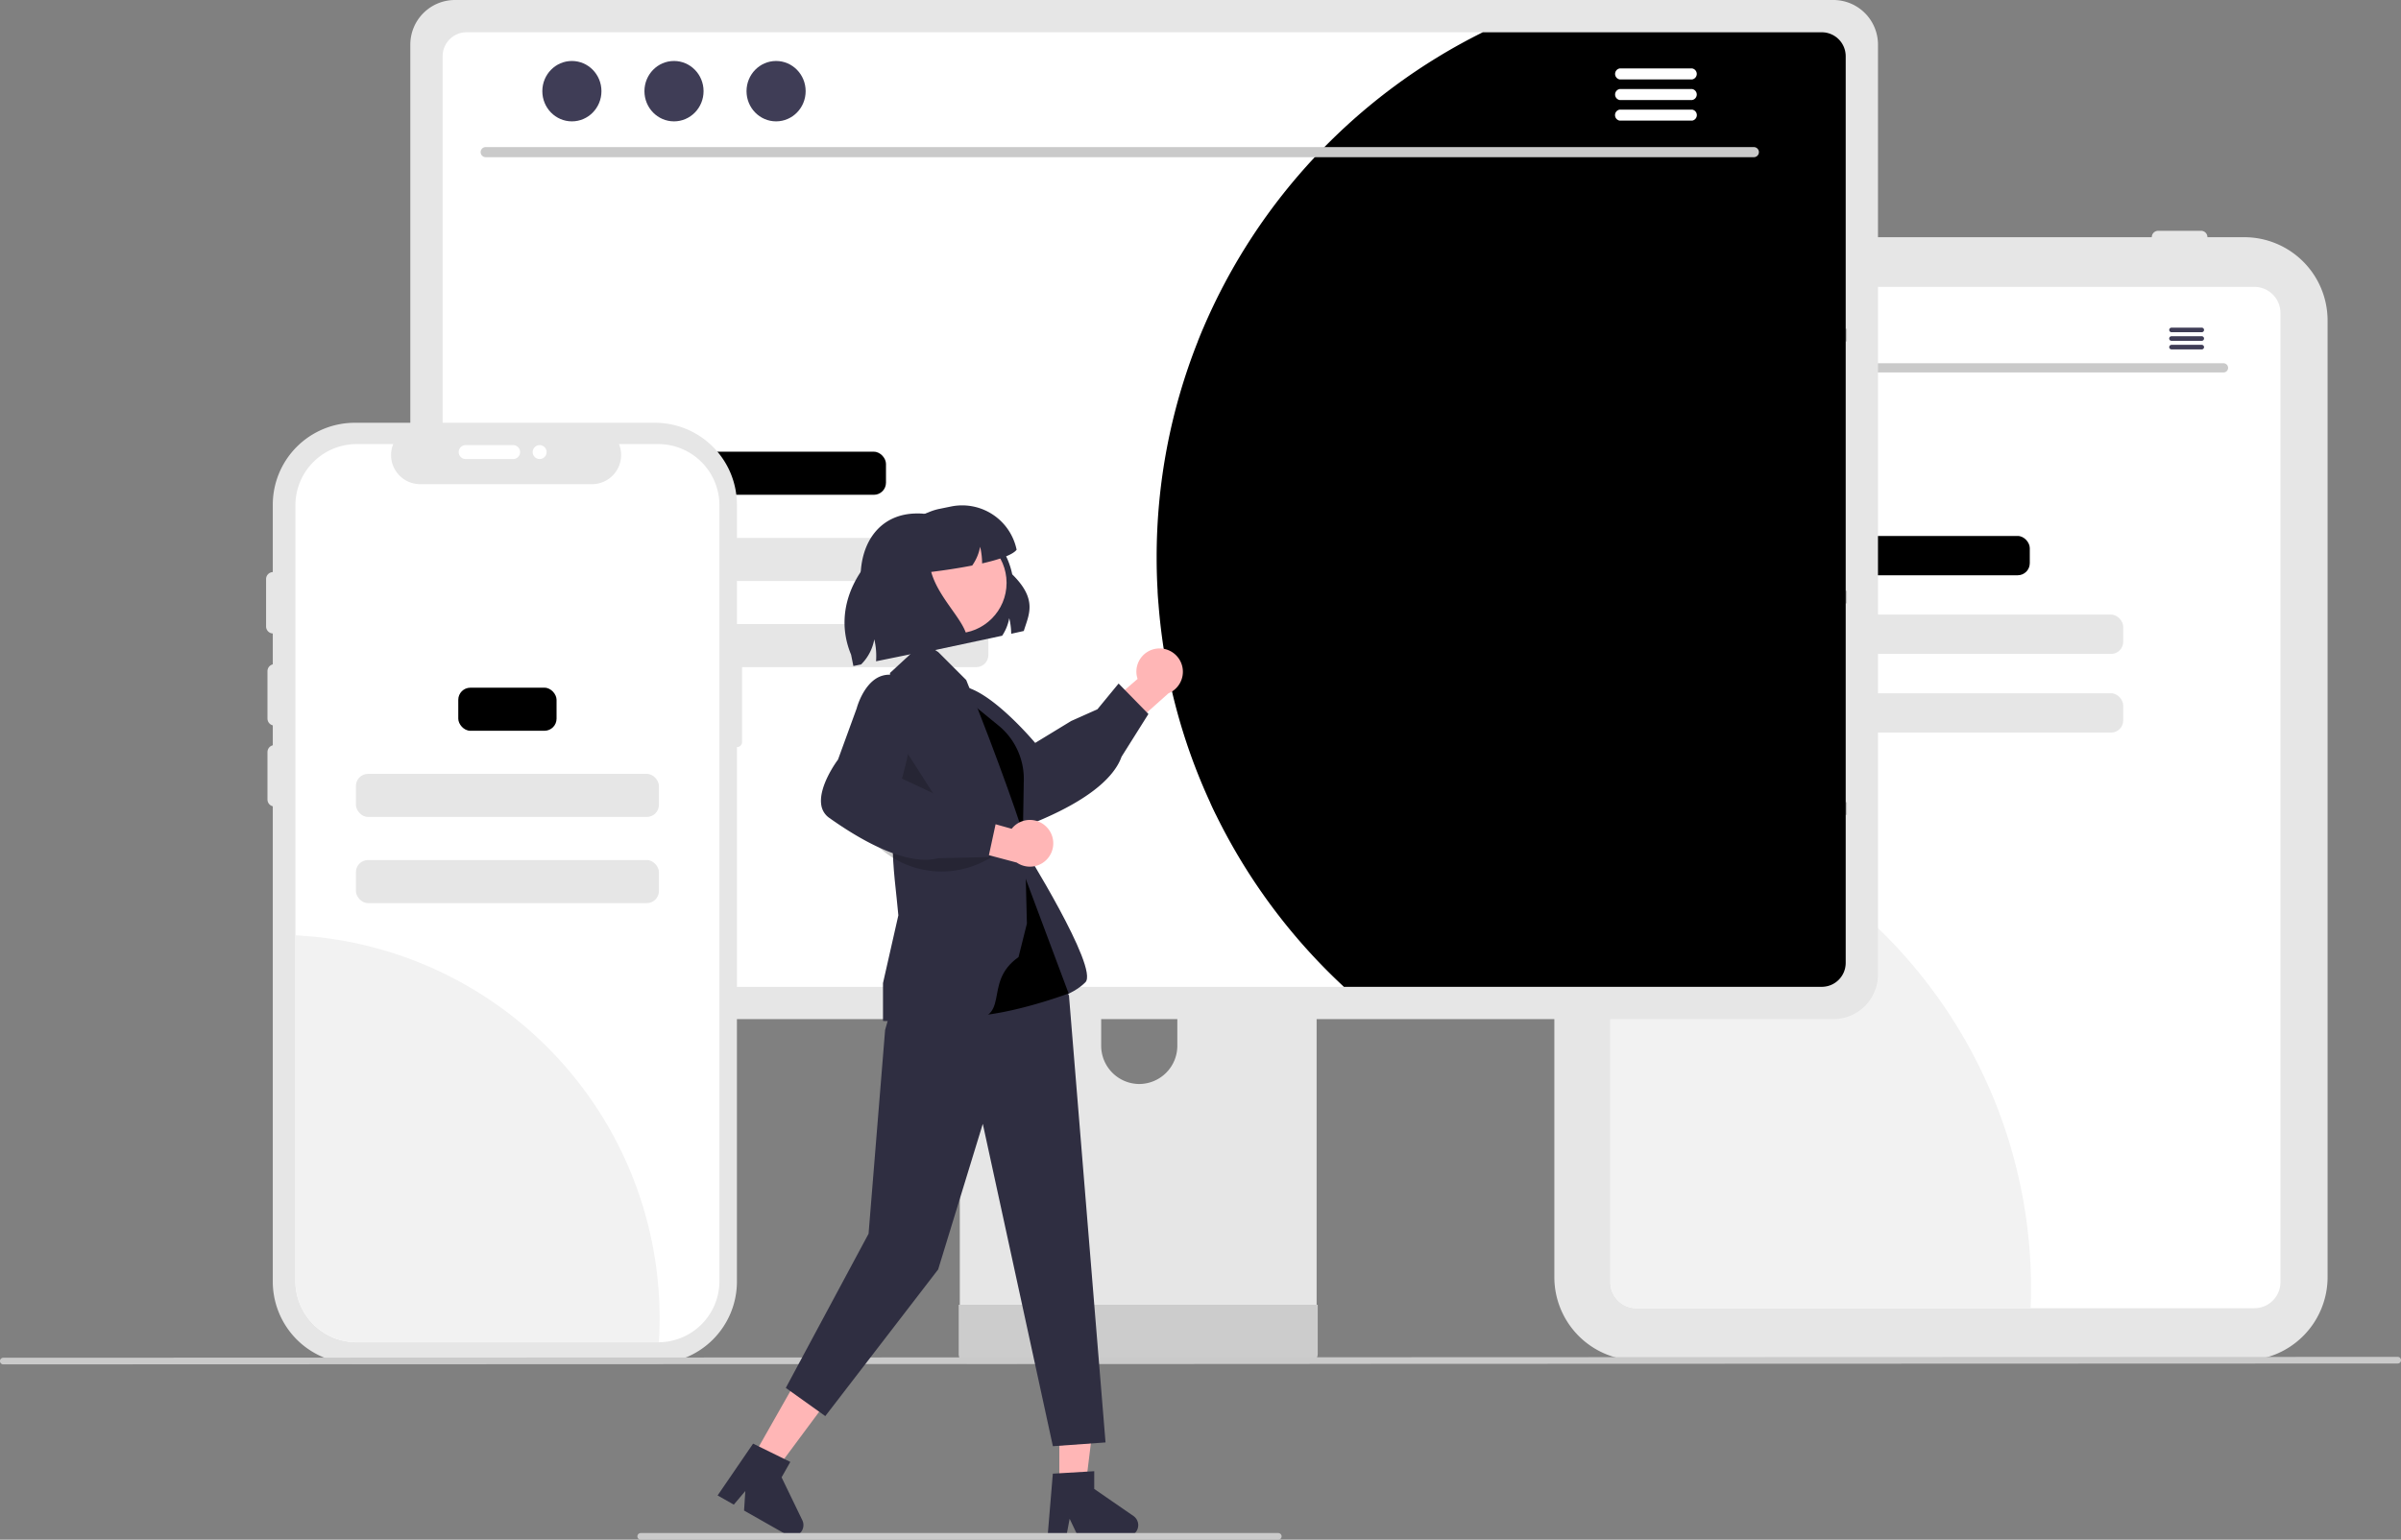 <svg id="Layer_1" data-name="Layer 1" xmlns="http://www.w3.org/2000/svg" viewBox="0 0 860.12 551.74"><rect x="0" y="0" width="860.12" height="551.74" fill="#808080" stroke="none"/><defs><style>.cls-1{fill:#e6e6e6;}.cls-2{fill:#fff;}.cls-3{fill:#f2f2f2;}.cls-4{fill:#cacaca;}.cls-5{fill:#3f3d56;}.cls-6{fill:#ccc;}.cls-7{opacity:0.2;isolation:isolate;}.cls-8{fill:#2f2e41;}.cls-9{fill:#ffb6b6;}</style></defs><path class="cls-1" d="M804,487.5H586.65a29.85,29.85,0,0,1-29.82-29.83V114.83A29.84,29.84,0,0,1,586.65,85H804a29.85,29.85,0,0,1,29.83,29.82V457.67A29.86,29.86,0,0,1,804,487.5Z" transform="translate(-0.01)"/><path class="cls-2" d="M807.6,102.8H586.24a9.35,9.35,0,0,0-9.33,9.34V459.45a9.34,9.34,0,0,0,9.33,9.34H807.6a9.34,9.34,0,0,0,9.34-9.34V112.14A9.35,9.35,0,0,0,807.6,102.8Z" transform="translate(-0.01)"/><path class="cls-1" d="M592,85a2.31,2.31,0,0,1,2.29-2.29h15.51a2.29,2.29,0,1,1,0,4.57H594.25A2.29,2.29,0,0,1,592,85Z" transform="translate(-0.01)"/><path class="cls-1" d="M617.52,85a2.29,2.29,0,0,1,2.28-2.29h15.52a2.29,2.29,0,0,1,0,4.57H619.8A2.28,2.28,0,0,1,617.52,85Z" transform="translate(-0.01)"/><path class="cls-1" d="M770.85,85a2.29,2.29,0,0,1,2.28-2.29h15.52a2.29,2.29,0,0,1,0,4.57H773.13A2.28,2.28,0,0,1,770.85,85Z" transform="translate(-0.01)"/><path class="cls-3" d="M727.6,461.63c0,2.4-.05,4.8-.16,7.16H586.24a9.34,9.34,0,0,1-9.33-9.34V284.64A179.28,179.28,0,0,1,727.6,461.63Z" transform="translate(-0.01)"/><rect x="665.8" y="192.06" width="61.34" height="14.09" rx="4.34"/><rect class="cls-1" x="632.33" y="220.24" width="128.28" height="14.09" rx="4.34"/><rect class="cls-1" x="632.33" y="248.43" width="128.28" height="14.09" rx="4.34"/><path class="cls-4" d="M796.54,133.47H597.31a1.65,1.65,0,0,1,0-3.3H796.54a1.65,1.65,0,0,1,0,3.3Z" transform="translate(-0.01)"/><ellipse class="cls-5" cx="607.93" cy="120.45" rx="4.85" ry="4.95"/><ellipse class="cls-5" cx="624.67" cy="120.45" rx="4.85" ry="4.95"/><ellipse class="cls-5" cx="641.41" cy="120.45" rx="4.85" ry="4.95"/><path class="cls-5" d="M788.75,117.41H777.91a.82.82,0,0,0-.81.83.83.83,0,0,0,.81.81h10.84a.82.82,0,0,0,0-1.64Z" transform="translate(-0.01)"/><path class="cls-5" d="M788.75,120.49H777.91a.82.82,0,0,0,0,1.64h10.84a.82.82,0,0,0,0-1.64Z" transform="translate(-0.01)"/><path class="cls-5" d="M788.75,123.57H777.91a.82.82,0,0,0-.81.83.83.83,0,0,0,.81.81h10.84a.82.82,0,0,0,0-1.64Z" transform="translate(-0.01)"/><path class="cls-1" d="M465.5,284.77H350a6.16,6.16,0,0,0-6.16,6.17V473.41H471.67V290.94a6.17,6.17,0,0,0-6.17-6.17ZM408.13,388.45a13.72,13.72,0,0,1-13.64-13.64V353.76a13.64,13.64,0,0,1,27.28,0v21.05a13.71,13.71,0,0,1-13.64,13.64Z" transform="translate(-0.01)"/><path class="cls-6" d="M343.44,467.57v17.61a3.44,3.44,0,0,0,3.44,3.44H468.62a3.46,3.46,0,0,0,3.44-3.44V467.57Z" transform="translate(-0.01)"/><path class="cls-1" d="M656.77,0H163a16,16,0,0,0-16,16V349.19a16,16,0,0,0,16,16H656.77a16,16,0,0,0,16-16V16A16,16,0,0,0,656.77,0Z" transform="translate(-0.01)"/><path class="cls-2" d="M652.65,11.56H167.14a8.58,8.58,0,0,0-8.56,8.57V345.07a8.58,8.58,0,0,0,8.56,8.56H652.65a8.58,8.58,0,0,0,8.56-8.56V20.13A8.58,8.58,0,0,0,652.65,11.56Z" transform="translate(-0.01)"/><path d="M661.21,20.13V345.07a8.58,8.58,0,0,1-8.56,8.56H481.45A210.22,210.22,0,0,1,435.61,292c-.74-1.5-1.46-3-2.13-4.54A208.18,208.18,0,0,1,415,216.19c-.12-1.51-.23-3-.3-4.55q-.35-5.88-.34-11.87a209.4,209.4,0,0,1,14.75-77.42c.59-1.53,1.21-3,1.85-4.55A210.64,210.64,0,0,1,531.2,11.56H652.65A8.58,8.58,0,0,1,661.21,20.13Z" transform="translate(-0.01)"/><path class="cls-4" d="M628.25,56.33H174a1.81,1.81,0,0,1,0-3.62h454.3a1.81,1.81,0,0,1,0,3.62Z" transform="translate(-0.01)"/><ellipse class="cls-5" cx="204.87" cy="32.67" rx="10.59" ry="10.82"/><ellipse class="cls-5" cx="241.45" cy="32.67" rx="10.59" ry="10.82"/><ellipse class="cls-5" cx="278.02" cy="32.67" rx="10.59" ry="10.82"/><path class="cls-2" d="M606.22,24.53h-26a2,2,0,0,0,0,3.93h26a2,2,0,0,0,0-3.93Z" transform="translate(-0.01)"/><path class="cls-2" d="M606.22,31.91h-26a2,2,0,0,0,0,3.93h26a2,2,0,0,0,0-3.93Z" transform="translate(-0.01)"/><path class="cls-2" d="M606.22,39.28h-26a2,2,0,0,0,0,3.94h26a2,2,0,0,0,0-3.94Z" transform="translate(-0.01)"/><rect x="245.18" y="161.87" width="72.21" height="15.44" rx="4.34"/><rect class="cls-1" x="208.51" y="192.75" width="145.55" height="15.44" rx="4.34"/><rect class="cls-1" x="208.51" y="223.63" width="145.55" height="15.44" rx="4.34"/><path d="M220.39,335a53.13,53.13,0,0,1-3.34,18.63H167.14a8.58,8.58,0,0,1-8.56-8.56V282.29A53.38,53.38,0,0,1,220.39,335Z" transform="translate(-0.01)"/><path class="cls-7" d="M661.65,122.35V117.8H585.31V65h-4.54V117.8H493.26V65h-4.53V117.8h-57.8c-.64,1.51-1.26,3-1.85,4.55h59.65v89.29H414.67c.07,1.53.18,3,.3,4.55h73.76v71.23H433.48c.67,1.53,1.39,3,2.13,4.54h53.12v59.87h4.53V292h87.51v59.87h4.54V292h76.34v-4.54H585.31a71.22,71.22,0,0,1,71.22-71.23h5.12v-4.55H585.31V122.35ZM580.77,287.42H493.26V216.19h87.51Zm0-75.78H493.26v-1.78a87.51,87.51,0,0,1,87.51-87.51h0Z" transform="translate(-0.01)"/><path class="cls-1" d="M264,231.61h0V180.87a29.37,29.37,0,0,0-29.37-29.37H127.1a29.37,29.37,0,0,0-29.37,29.37h0V459.25a29.37,29.37,0,0,0,29.37,29.37H234.61A29.37,29.37,0,0,0,264,459.25V267.73h0a1.85,1.85,0,0,0,1.85-1.85V233.46A1.85,1.85,0,0,0,264,231.61Z" transform="translate(-0.01)"/><path class="cls-2" d="M257.73,181.07v278A21.92,21.92,0,0,1,236,481H127.77a21.93,21.93,0,0,1-21.93-21.93v-278a21.93,21.93,0,0,1,21.93-21.93h13.11a10.42,10.42,0,0,0,9.65,14.36h61.59a10.45,10.45,0,0,0,9.64-14.36h14A21.93,21.93,0,0,1,257.73,181.07Z" transform="translate(-0.01)"/><path class="cls-3" d="M236.31,472.4q0,4.32-.27,8.57H127.77a21.93,21.93,0,0,1-21.93-21.93V335.17A137.4,137.4,0,0,1,236.31,472.4Z" transform="translate(-0.01)"/><path class="cls-1" d="M98.33,260a2.5,2.5,0,0,1-2.5-2.5v-17a2.5,2.5,0,0,1,5,0v17A2.51,2.51,0,0,1,98.33,260Z" transform="translate(-0.01)"/><rect x="164.17" y="246.43" width="35.21" height="15.44" rx="4.34"/><rect class="cls-1" x="127.5" y="277.31" width="108.55" height="15.44" rx="4.34"/><rect class="cls-1" x="127.5" y="308.19" width="108.55" height="15.44" rx="4.34"/><path class="cls-1" d="M97.83,227a2.5,2.5,0,0,1-2.5-2.5v-17a2.5,2.5,0,0,1,5,0v17A2.51,2.51,0,0,1,97.83,227Z" transform="translate(-0.01)"/><path class="cls-2" d="M164.33,162a2.5,2.5,0,0,1,2.5-2.5h17a2.5,2.5,0,1,1,0,5h-17A2.5,2.5,0,0,1,164.33,162Z" transform="translate(-0.01)"/><path class="cls-1" d="M98.33,289a2.5,2.5,0,0,1-2.5-2.5v-17a2.5,2.5,0,0,1,5,0v17A2.51,2.51,0,0,1,98.33,289Z" transform="translate(-0.01)"/><circle class="cls-2" cx="193.32" cy="162" r="2.5"/><path class="cls-4" d="M858.94,488.61l-857.75.31a1.19,1.19,0,0,1,0-2.38l857.75-.31a1.19,1.19,0,1,1,0,2.38Z" transform="translate(-0.01)"/><path class="cls-8" d="M366.77,226.11l-4.51,1a25.86,25.86,0,0,0-.7-5.6,16.81,16.81,0,0,1-2.54,6.3l-25.88,5.52L308.3,207.07c0-13.11,7.24-23.07,20.29-23.07.79,0,1.61,0,2.43.12a27.59,27.59,0,0,1,31.6,21.69C371.87,214.92,368.52,220.28,366.77,226.11Z" transform="translate(-0.01)"/><polygon class="cls-9" points="379.49 532.71 388.88 532.71 393.34 496.51 379.49 496.51 379.49 532.71"/><path class="cls-8" d="M377.17,528.08,392,527.2v6.35l14.11,9.74a4,4,0,0,1-2.25,7.24H386.19l-3-6.28L382,550.53H375.3Z" transform="translate(-0.01)"/><polygon class="cls-9" points="269.52 522.49 277.69 527.13 299.44 497.84 287.39 491 269.52 522.49"/><path class="cls-8" d="M269.79,517.32l13.34,6.55L280,529.4l7.46,15.43a4,4,0,0,1-5.54,5.19l-15.36-8.72.45-7-4.13,4.88-5.8-3.29Z" transform="translate(-0.01)"/><path class="cls-9" d="M414.19,232.45a8.32,8.32,0,0,0-7,9.42,8.63,8.63,0,0,0,.34,1.42l-14.36,12.43,5.42,10.58,20-17.85a8.36,8.36,0,0,0-4.4-16Z" transform="translate(-0.01)"/><path class="cls-8" d="M399.73,275.2c-4.8,7.26-15.53,14.26-31.47,20.48a6.88,6.88,0,0,1-5.5-.18c-6-2.74-9.87-12.92-10.23-13.9l-11.65-15.71c-.2-.23-5.65-6.42-5-12.49a8.87,8.87,0,0,1,3.83-6.36c8.81-6.54,28.58,16.16,31.14,19.18l12.9-7.86,9.39-4.19,7.59-9.23,10.68,10.92-9.61,15.28A18.61,18.61,0,0,1,399.73,275.2Z" transform="translate(-0.01)"/><path class="cls-8" d="M366.23,303s27.6,44,22.6,49-12.78,6.31-12.78,6.31L358.83,336Z" transform="translate(-0.01)"/><path class="cls-8" d="M341.83,243l13,8.8a33.56,33.56,0,0,1,13.08,38.28l-3.67,11.13Z" transform="translate(-0.01)"/><polygon class="cls-8" points="318.82 363 317.08 369.06 311.15 442.1 281.5 497.35 295.65 507.45 336.08 454.9 352.07 402.72 377.18 518.24 396.04 516.89 382.94 356.72 358.08 311.64 318.82 363"/><path d="M339.61,245.21,357.72,260a24.63,24.63,0,0,1,8.18,12.6h0a24.38,24.38,0,0,1,.87,6.9l-.54,32.13L382.83,356s-45,17-51,2S339.61,245.21,339.61,245.21Z" transform="translate(-0.01)"/><path class="cls-8" d="M345,365.79c-22.48,0-28,.17-28.31.09l-.36-.07V352.29L321.83,328c-.64-7.54-2.14-17.49-2-26,.49-30.78-1-60.84-1-60.84l11.9-11,5.41,3.52,10,10c11.66,28.69,20.91,55.69,21,57.42l.74,29.86-3,12C351.25,352.58,363.66,365.79,345,365.79Z" transform="translate(-0.01)"/><polygon class="cls-7" points="323.84 267.97 321.11 285.03 339.61 292.66 323.84 267.97"/><circle class="cls-9" cx="342.48" cy="208.87" r="18.11"/><path class="cls-7" d="M312.13,300.77h0a33.28,33.28,0,0,0,39.94,8.08l3.94-2Z" transform="translate(-0.01)"/><path class="cls-9" d="M375.16,296.6a8.31,8.31,0,0,0-11.73-.68,8.52,8.52,0,0,0-1,1.07l-18.29-5.14-5.83,10.36,25.93,6.89a8.36,8.36,0,0,0,10.93-12.5Z" transform="translate(-0.01)"/><path class="cls-8" d="M331.52,308.09c-8.7,0-20.46-5.09-34.43-15a6.84,6.84,0,0,1-2.88-4.69c-1-6.52,5.34-15.35,6-16.19l6.7-18.38c.07-.3,2.23-8.25,7.64-11.08a8.91,8.91,0,0,1,7.42-.32c10.31,3.76,2.26,32.76,1.15,36.56l13.67,6.43,8.68,5.54,11.88,1.24-3.23,14.93-18,.41A18.61,18.61,0,0,1,331.52,308.09Z" transform="translate(-0.01)"/><path class="cls-8" d="M364.2,197c-1.45,1.89-6.44,3.55-12.37,4.9,0-.12,0-.25,0-.37a25.79,25.79,0,0,0-.71-5.6,16.69,16.69,0,0,1-2.54,6.29c-.09.15-.19.29-.29.43-5.09,1-10.47,1.78-14.69,2.3,2.9,10.45,14,19,12.81,25.37l-32.57,6.65a25.73,25.73,0,0,0-.63-7.87,16.89,16.89,0,0,1-4.72,9l-2.77.57-.82-4.07c-7.15-17.16,2.81-34.74,19.13-43.82a19.82,19.82,0,0,1,12.57-8.44l4.07-.83A19.92,19.92,0,0,1,364.2,197Z" transform="translate(-0.01)"/><path class="cls-4" d="M457.93,551.74H229.54a1.19,1.19,0,0,1,0-2.38H457.93a1.19,1.19,0,0,1,0,2.38Z" transform="translate(-0.01)"/></svg>